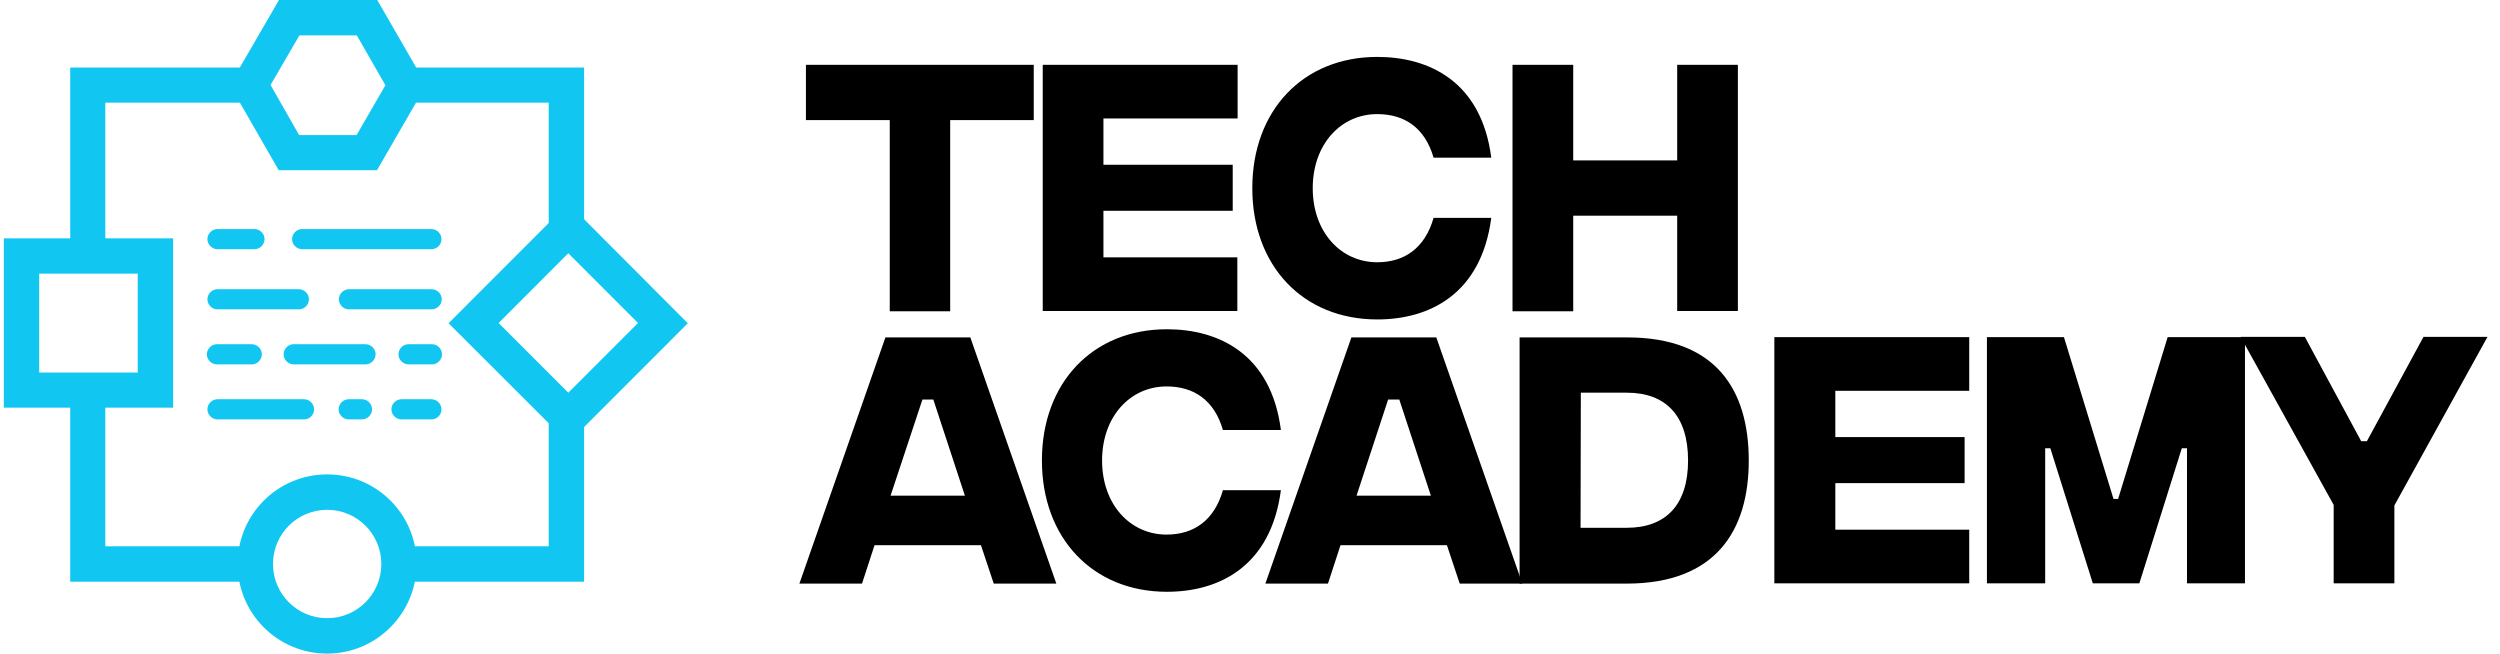 <svg width="153" height="40" viewBox="0 0 153 40" fill="none" xmlns="http://www.w3.org/2000/svg">
<g clip-path="url(#clip0_1_154)">
<path d="M35.747 35.6H24.42V33.433H33.581V25.067H35.747V35.6Z" fill="#11C7F2"/>
<path d="M35.747 13.967H33.581V6.283H24.42V4.133H35.747V13.967Z" fill="#11C7F2"/>
<path d="M6.446 15.3H4.297V4.133H15.625V6.283H6.446V15.3Z" fill="#11C7F2"/>
<path d="M15.625 35.6H4.297V24.4H6.446V33.433H15.625V35.6Z" fill="#11C7F2"/>
<path d="M20.022 40C16.99 40 14.542 37.55 14.542 34.517C14.542 31.483 16.99 29.033 20.022 29.033C23.054 29.033 25.502 31.483 25.502 34.517C25.486 37.55 23.037 40 20.022 40ZM20.022 31.2C18.19 31.2 16.707 32.683 16.707 34.517C16.707 36.35 18.19 37.833 20.022 37.833C21.854 37.833 23.337 36.35 23.337 34.517C23.337 32.683 21.854 31.2 20.022 31.2Z" fill="#11C7F2"/>
<path d="M10.594 24.95H0.233V14.584H10.594V24.95ZM2.399 22.8H8.429V16.75H2.399V22.8Z" fill="#11C7F2"/>
<path d="M34.781 27.1L27.452 19.783L34.781 12.45L42.094 19.783L34.781 27.1ZM30.517 19.767L34.781 24.033L39.045 19.767L34.781 15.5L30.517 19.767Z" fill="#11C7F2"/>
<path d="M23.071 10.417H17.058L14.059 5.2L17.074 0H23.088L26.086 5.2L23.071 10.417ZM18.307 8.267H21.822L23.587 5.217L21.838 2.167H18.323L16.558 5.2L18.307 8.267Z" fill="#11C7F2"/>
<path d="M26.402 25.667H24.57C24.237 25.667 23.954 25.383 23.954 25.05C23.954 24.717 24.237 24.433 24.57 24.433H26.402C26.735 24.433 27.019 24.717 27.019 25.05C27.019 25.383 26.752 25.667 26.402 25.667Z" fill="#11C7F2"/>
<path d="M15.575 15.25H13.309C12.976 15.25 12.693 14.967 12.693 14.633C12.693 14.3 12.976 14.017 13.309 14.017H15.575C15.908 14.017 16.191 14.3 16.191 14.633C16.191 14.967 15.908 15.25 15.575 15.25Z" fill="#11C7F2"/>
<path d="M26.402 15.25H18.49C18.157 15.25 17.874 14.967 17.874 14.633C17.874 14.3 18.157 14.017 18.49 14.017H26.402C26.735 14.017 27.019 14.3 27.019 14.633C27.019 14.967 26.752 15.25 26.402 15.25Z" fill="#11C7F2"/>
<path d="M26.402 18.933H21.355C21.022 18.933 20.739 18.65 20.739 18.317C20.739 17.983 21.022 17.7 21.355 17.7H26.419C26.752 17.7 27.035 17.983 27.035 18.317C27.035 18.65 26.752 18.933 26.402 18.933Z" fill="#11C7F2"/>
<path d="M18.29 18.933H13.309C12.976 18.933 12.693 18.65 12.693 18.317C12.693 17.983 12.976 17.7 13.309 17.7H18.29C18.623 17.7 18.906 17.983 18.906 18.317C18.906 18.65 18.64 18.933 18.29 18.933Z" fill="#11C7F2"/>
<path d="M22.337 22.3H18.006C17.673 22.317 17.373 22.05 17.357 21.717C17.34 21.383 17.607 21.083 17.94 21.067C17.956 21.067 17.99 21.067 18.006 21.067H22.337C22.671 21.05 22.97 21.317 22.987 21.65C23.004 21.983 22.737 22.283 22.404 22.3C22.387 22.3 22.354 22.3 22.337 22.3Z" fill="#11C7F2"/>
<path d="M18.607 25.667H13.309C12.976 25.667 12.693 25.383 12.693 25.05C12.693 24.717 12.976 24.433 13.309 24.433H18.607C18.94 24.433 19.223 24.717 19.223 25.05C19.223 25.383 18.956 25.667 18.607 25.667Z" fill="#11C7F2"/>
<path d="M22.155 25.667H21.339C21.006 25.667 20.722 25.383 20.722 25.05C20.722 24.717 21.006 24.433 21.339 24.433H22.155C22.488 24.433 22.771 24.717 22.771 25.05C22.771 25.383 22.488 25.667 22.155 25.667Z" fill="#11C7F2"/>
<path d="M15.375 22.3H13.309C12.976 22.317 12.676 22.05 12.659 21.717C12.643 21.383 12.909 21.083 13.242 21.067C13.259 21.067 13.293 21.067 13.309 21.067H15.375C15.708 21.05 16.008 21.317 16.024 21.65C16.041 21.983 15.774 22.283 15.441 22.3C15.408 22.3 15.391 22.3 15.375 22.3Z" fill="#11C7F2"/>
<path d="M26.402 22.3H25.036C24.703 22.317 24.403 22.05 24.386 21.717C24.369 21.383 24.636 21.083 24.969 21.067C24.986 21.067 25.019 21.067 25.036 21.067H26.402C26.735 21.05 27.035 21.317 27.051 21.65C27.068 21.983 26.801 22.283 26.468 22.3C26.452 22.3 26.435 22.3 26.402 22.3Z" fill="#11C7F2"/>
<path d="M63.265 7.35H58.151V19.05H54.453V7.35H49.323V3.967H63.265V7.35Z" fill="black"/>
<path d="M63.815 3.967H75.742V7.25H67.53V10.083H75.442V12.9H67.53V15.75H75.725V19.033H63.815V3.967Z" fill="black"/>
<path d="M76.641 11.517C76.641 6.75 79.756 3.483 84.287 3.483C87.452 3.483 90.667 4.983 91.266 9.65H87.735C87.202 7.8 85.936 6.983 84.287 6.983C82.055 6.983 80.339 8.833 80.339 11.517C80.339 14.2 82.055 16.05 84.287 16.05C85.936 16.05 87.202 15.2 87.735 13.333H91.266C90.65 18.017 87.469 19.55 84.287 19.55C79.74 19.55 76.641 16.267 76.641 11.517Z" fill="black"/>
<path d="M106.358 3.967V19.033H102.644V13.2H96.281V19.05H92.566V3.967H96.281V9.817H102.644V3.967H106.358Z" fill="black"/>
<path d="M60.034 33.367H53.521L52.755 35.717H48.923L54.187 20.65H59.385L64.648 35.717H60.817L60.034 33.367ZM59.051 30.333L57.119 24.45H56.453L54.504 30.333H59.051Z" fill="black"/>
<path d="M63.765 28.183C63.765 23.417 66.88 20.15 71.411 20.15C74.576 20.15 77.791 21.65 78.391 26.317H74.843C74.309 24.467 73.044 23.65 71.394 23.65C69.162 23.65 67.447 25.5 67.447 28.183C67.447 30.867 69.162 32.717 71.394 32.717C73.044 32.717 74.309 31.867 74.843 30H78.391C77.774 34.683 74.593 36.217 71.411 36.217C66.88 36.217 63.765 32.933 63.765 28.183Z" fill="black"/>
<path d="M88.552 33.367H82.038L81.272 35.717H77.441L82.705 20.65H87.902L93.166 35.717H89.335L88.552 33.367ZM87.569 30.333L85.636 24.45H84.954L83.021 30.333H87.569Z" fill="black"/>
<path d="M107.024 28.183C107.024 32.467 105.009 35.717 99.545 35.717H92.999V20.65H99.545C105.025 20.633 107.024 23.867 107.024 28.183ZM103.31 28.183C103.31 25.433 101.944 24.033 99.562 24.033H96.747L96.73 32.3H99.562C101.944 32.3 103.31 30.9 103.31 28.183Z" fill="black"/>
<path d="M108.59 20.633H120.517V23.917H112.322V26.75H120.234V29.567H112.322V32.417H120.517V35.7H108.59V20.633Z" fill="black"/>
<path d="M121.584 20.633H126.314L129.346 30.533H129.629L132.661 20.633H137.392V35.7H133.844V27.433H133.527L130.928 35.7H128.08L125.481 27.433H125.165V35.7H121.6V20.633H121.584Z" fill="black"/>
<path d="M146.536 30.933V35.7H142.821V30.9L137.125 20.617H141.056L144.504 27H144.854L148.318 20.617H152.233L146.536 30.933Z" fill="black"/>
</g>
<defs>
<clipPath id="clip0_1_154">
<rect width="152" height="40" fill="white" transform="translate(0.233)"/>
</clipPath>
</defs>
</svg>
